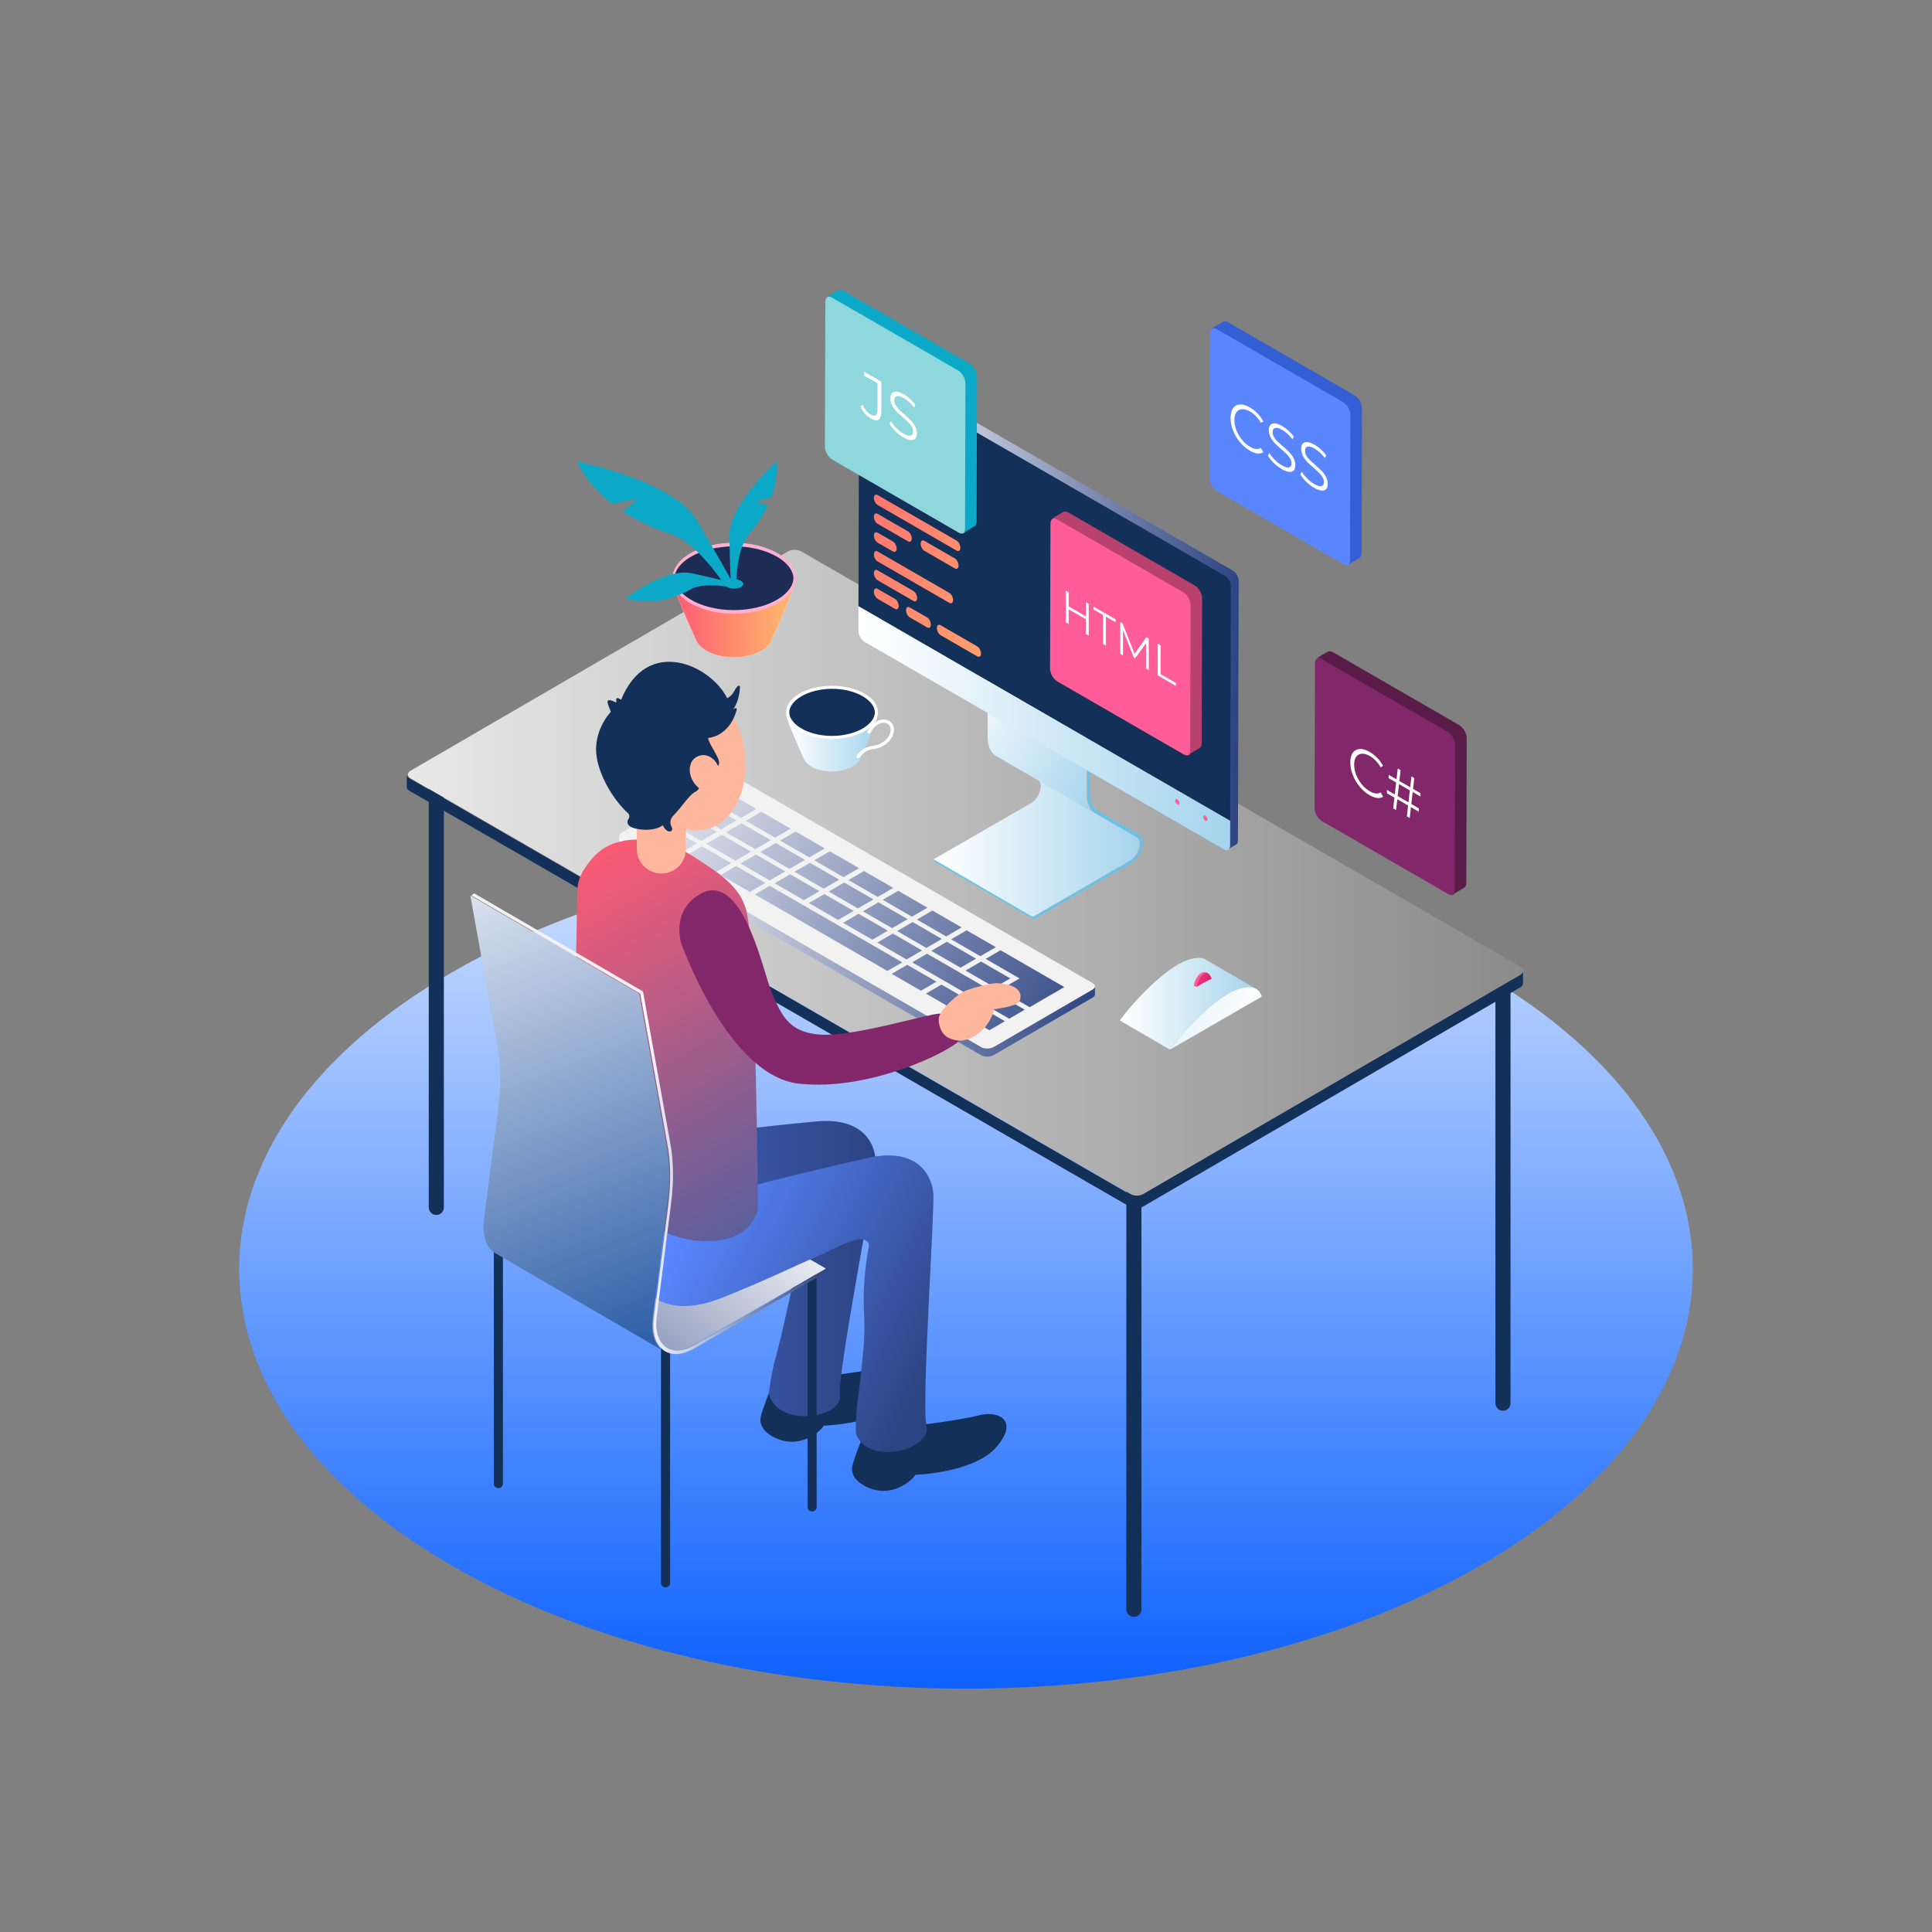 <svg width="511" height="511" viewBox="0 0 511 511" fill="none" xmlns="http://www.w3.org/2000/svg">
<rect x="0" y="0" width="511" height="511" fill="#808080" stroke="none"/>
<g id="2597613 1" clip-path="url(#clip0)">
<g id="g10">
<g id="g14">
<g id="g16">
<g id="g22">
<g id="g50">
<g id="g52">
<path id="path62" d="M119.565 257.163C44.491 300.508 44.491 370.782 119.566 414.127C194.641 457.472 316.361 457.472 391.434 414.128C466.509 370.783 466.508 300.508 391.434 257.164C353.893 235.489 304.703 224.653 255.499 224.655C206.306 224.658 157.098 235.493 119.565 257.163Z" fill="url(#paint0_linear)"/>
</g>
</g>
</g>
</g>
</g>
<g id="g412">
<g id="g414">
<g id="g468">
<path id="path470" d="M299.905 427.649C298.803 427.649 297.907 426.755 297.907 425.651V311.367C297.907 310.263 298.803 309.369 299.905 309.369C301.008 309.369 301.903 310.263 301.903 311.367V425.651C301.903 426.755 301.008 427.649 299.905 427.649Z" fill="#133058"/>
</g>
<g id="g472">
<path id="path474" d="M397.525 373.127C396.423 373.127 395.527 372.232 395.527 371.129V256.844C395.527 255.741 396.423 254.846 397.525 254.846C398.628 254.846 399.523 255.741 399.523 256.844V371.129C399.523 372.232 398.628 373.127 397.525 373.127Z" fill="#133058"/>
</g>
<g id="g476">
<path id="path478" d="M115.399 321.349C114.296 321.349 113.401 320.454 113.401 319.351V205.067C113.401 203.963 114.296 203.069 115.399 203.069C116.501 203.069 117.397 203.963 117.397 205.067V319.351C117.397 320.454 116.501 321.349 115.399 321.349Z" fill="#133058"/>
</g>
</g>
</g>
<g id="g480">
<g id="g482">
<g id="g488">
<g id="g490">
<path id="path498" d="M208.386 145.855L108.62 203.833C107.638 204.404 107.645 205.328 108.633 205.899L299.057 315.841C300.044 316.41 301.64 316.412 302.622 315.841L402.389 257.863C403.372 257.292 403.364 256.367 402.378 255.796L211.954 145.857C211.459 145.571 210.812 145.428 210.165 145.428C209.52 145.428 208.877 145.57 208.386 145.855Z" fill="url(#paint1_linear)"/>
</g>
</g>
</g>
</g>
<g id="g500">
<g id="g502">
<g id="g508">
<path id="path510" d="M402.099 257.863L302.334 315.841C301.35 316.412 299.754 316.41 298.767 315.841L108.345 205.9C107.846 205.612 107.597 205.235 107.599 204.858L107.589 208.149C107.587 208.527 107.837 208.904 108.336 209.191L298.758 319.131C299.745 319.702 301.341 319.703 302.323 319.131L402.09 261.154C402.577 260.87 402.822 260.499 402.823 260.128L402.832 256.838C402.831 257.209 402.587 257.579 402.099 257.863Z" fill="#133058"/>
</g>
</g>
</g>
<g id="g512">
<g id="g514">
<g id="g520">
<g id="g522">
<path id="path532" d="M220.037 191.365L207.963 189.032C207.963 189.032 207.92 190.437 212.491 200.446C212.551 200.628 212.636 200.806 212.736 200.983C212.745 201.001 212.752 201.016 212.76 201.034L212.766 201.033C213.135 201.662 213.745 202.256 214.614 202.757C217.63 204.498 222.521 204.498 225.537 202.757C226.84 202.004 227.577 201.051 227.755 200.069C232.155 190.398 232.112 189.032 232.112 189.032L220.037 191.365Z" fill="url(#paint2_linear)"/>
</g>
</g>
</g>
</g>
<g id="g534">
<g id="g536">
<g id="g542">
<path id="path544" d="M211.476 183.451C216.226 180.709 223.925 180.709 228.675 183.451C233.424 186.193 233.424 190.639 228.675 193.381C223.925 196.123 216.226 196.123 211.476 193.381C206.727 190.639 206.727 186.193 211.476 183.451Z" fill="white"/>
</g>
<g id="g546">
<path id="path548" d="M220.076 194.646C216.882 194.646 213.906 193.887 211.697 192.509C209.83 191.344 208.758 189.852 208.758 188.416C208.758 186.979 209.83 185.487 211.697 184.322C213.874 182.964 216.927 182.185 220.075 182.185C223.27 182.185 226.245 182.944 228.454 184.322C230.322 185.487 231.393 186.979 231.393 188.416C231.393 189.852 230.322 191.344 228.454 192.509C226.278 193.867 223.224 194.646 220.076 194.646Z" fill="#133058"/>
</g>
<g id="g550">
<path id="path552" d="M229.84 193.627C229.84 193.627 231.39 190.4 234.131 190.766C236.871 191.133 236.725 195.32 232.966 197.114C230.764 198.163 229.276 197.097 226.941 200.137" stroke="white" stroke-width="0.87" stroke-miterlimit="10" stroke-linecap="round" stroke-linejoin="round"/>
</g>
<g id="g554">
<path id="path556" d="M273.417 243.113L247.228 227.894L247.226 227.287L273.415 242.505L273.417 243.113Z" fill="#5DC6F0"/>
</g>
</g>
</g>
<g id="g558">
<g id="g560">
<g id="g566">
<g id="g568">
<path id="path578" d="M275.062 209.209C274.654 210.58 273.738 211.813 272.669 212.43L246.938 227.287L273.126 242.506L298.856 227.651C299.927 227.032 300.843 225.799 301.25 224.427C301.658 223.054 301.441 221.931 300.684 221.498L274.495 206.277C275.252 206.712 275.469 207.835 275.062 209.209Z" fill="url(#paint3_linear)"/>
</g>
</g>
</g>
</g>
<g id="g580">
<g id="g582">
<g id="g588">
<g id="g590">
<path id="path600" d="M261.234 195.061C261.241 197.391 262.037 199.127 263.472 199.95L289.626 215.148C288.212 214.317 287.43 212.591 287.423 210.28L287.374 192.869L261.185 177.65L261.234 195.061ZM289.661 215.17L289.626 215.148C289.638 215.156 289.649 215.163 289.661 215.17Z" fill="url(#paint4_linear)"/>
</g>
</g>
</g>
</g>
<g id="g602">
<g id="g604">
<g id="g610">
<path id="path612" d="M288.192 192.563L288.241 209.975C288.248 212.141 288.986 213.76 290.322 214.527L301.344 220.854C302.256 221.376 302.517 222.727 302.027 224.379C301.538 226.026 300.434 227.515 299.148 228.257L273.417 243.113L273.415 242.505L299.147 227.649C300.216 227.032 301.133 225.798 301.54 224.428C301.947 223.053 301.73 221.931 300.973 221.497L289.951 215.17C288.515 214.346 287.719 212.611 287.713 210.279L287.663 192.869L288.192 192.563Z" fill="#5DC6F0"/>
</g>
</g>
</g>
<g id="g614">
<g id="g616">
<g id="g622">
<g id="g624">
<path id="path632" d="M229.762 95.852L227.405 97.222C227.694 97.054 228.095 97.077 228.538 97.333L323.676 152.261C324.556 152.77 325.265 154 325.263 155.009L325.068 223.727C325.066 224.229 324.889 224.58 324.604 224.746L326.96 223.376C327.246 223.211 327.423 222.859 327.424 222.358L327.618 153.639C327.622 152.631 326.912 151.399 326.032 150.891L230.894 95.963C230.638 95.815 230.396 95.745 230.18 95.745C230.025 95.745 229.884 95.782 229.762 95.852Z" fill="url(#paint5_linear)"/>
</g>
</g>
</g>
</g>
<g id="g634">
<g id="g636">
<g id="g642">
<path id="path644" d="M323.964 152.28C324.844 152.788 325.555 153.886 325.552 154.895L325.375 217.112L227.053 160.346L227.23 98.129C227.233 97.12 227.947 96.844 228.827 97.353L323.964 152.28Z" fill="#133058"/>
</g>
</g>
</g>
<g id="g646">
<g id="g648">
<g id="g654">
<g id="g656">
<path id="path666" d="M227.035 166.848C227.032 167.856 227.741 169.237 228.621 169.746L323.759 224.673C324.639 225.182 325.354 224.622 325.357 223.614L325.375 217.112L227.054 160.347L227.035 166.848Z" fill="url(#paint6_linear)"/>
</g>
</g>
</g>
</g>
<g id="g668">
<g id="g670">
<g id="g676">
<path id="path678" d="M311.406 211.438C311.726 211.623 311.987 212.071 311.986 212.442C311.985 212.809 311.723 212.959 311.402 212.774C311.08 212.588 310.82 212.137 310.821 211.769C310.822 211.398 311.083 211.252 311.406 211.438Z" fill="#FF5C98"/>
</g>
<g id="g680">
<path id="path682" d="M318.829 215.724C319.152 215.91 319.412 216.357 319.411 216.728C319.41 217.096 319.148 217.245 318.825 217.059C318.505 216.874 318.245 216.424 318.246 216.056C318.247 215.685 318.51 215.539 318.829 215.724Z" fill="#FF5C98"/>
</g>
</g>
</g>
<g id="g684">
<g id="g686">
<g id="g692">
<g id="g720">
<g id="g722">
<path id="path732" d="M231.139 131.68C231.139 132.406 231.581 133.251 232.125 133.566L253.021 145.63C253.565 145.945 254.008 145.61 254.008 144.884C254.008 144.156 253.565 143.312 253.021 142.997L232.125 130.935C231.986 130.854 231.854 130.816 231.733 130.816C231.384 130.816 231.139 131.139 231.139 131.68Z" fill="url(#paint7_linear)"/>
</g>
</g>
</g>
</g>
</g>
<g id="g734">
<g id="g736">
<g id="g742">
<g id="g770">
<g id="g772">
<path id="path782" d="M231.139 136.658C231.139 137.384 231.581 138.229 232.125 138.543L240.172 143.189C240.717 143.504 241.158 143.17 241.158 142.443C241.158 141.716 240.717 140.871 240.172 140.557L232.125 135.912C231.986 135.831 231.854 135.793 231.733 135.793C231.384 135.793 231.139 136.117 231.139 136.658Z" fill="url(#paint8_linear)"/>
</g>
</g>
</g>
</g>
</g>
<g id="g784">
<g id="g786">
<g id="g792">
<g id="g820">
<g id="g822">
<path id="path832" d="M243.509 143.801C243.509 144.527 243.95 145.371 244.496 145.686L252.542 150.332C253.087 150.646 253.53 150.312 253.53 149.585C253.53 148.858 253.087 148.014 252.542 147.699L244.496 143.053C244.356 142.973 244.224 142.935 244.104 142.935C243.753 142.935 243.509 143.259 243.509 143.801Z" fill="url(#paint9_linear)"/>
</g>
</g>
</g>
</g>
</g>
<g id="g834">
<g id="g836">
<g id="g842">
<g id="g870">
<g id="g872">
<path id="path882" d="M231.139 141.636C231.139 142.363 231.581 143.207 232.125 143.522L236.173 145.859C236.719 146.174 237.16 145.839 237.16 145.112C237.16 144.385 236.719 143.541 236.173 143.226L232.125 140.889C231.986 140.809 231.854 140.77 231.733 140.77C231.384 140.77 231.139 141.094 231.139 141.636Z" fill="url(#paint10_linear)"/>
</g>
</g>
</g>
</g>
</g>
<g id="g884">
<g id="g886">
<g id="g892">
<g id="g920">
<g id="g922">
<path id="path932" d="M231.139 146.613C231.139 147.34 231.581 148.185 232.125 148.5L251.089 159.448C251.634 159.762 252.076 159.429 252.076 158.701C252.076 157.975 251.634 157.129 251.089 156.816L232.125 145.867C231.986 145.786 231.854 145.748 231.733 145.748C231.384 145.748 231.139 146.072 231.139 146.613Z" fill="url(#paint11_linear)"/>
</g>
</g>
</g>
</g>
</g>
<g id="g934">
<g id="g936">
<g id="g942">
<g id="g970">
<g id="g972">
<path id="path982" d="M231.139 151.591C231.139 152.318 231.581 153.162 232.125 153.477L241.585 158.939C242.131 159.254 242.574 158.92 242.574 158.192C242.574 157.466 242.131 156.621 241.585 156.307L232.125 150.845C231.986 150.764 231.854 150.727 231.733 150.727C231.384 150.727 231.139 151.05 231.139 151.591Z" fill="url(#paint12_linear)"/>
</g>
</g>
</g>
</g>
</g>
<g id="g984">
<g id="g986">
<g id="g992">
<g id="g1020">
<g id="g1022">
<path id="path1032" d="M231.139 156.496C231.139 157.223 231.581 158.068 232.125 158.382L236.721 161.036C237.265 161.35 237.708 161.016 237.708 160.289C237.708 159.562 237.265 158.718 236.721 158.403L232.125 155.751C231.986 155.67 231.854 155.632 231.733 155.632C231.384 155.632 231.139 155.955 231.139 156.496Z" fill="url(#paint13_linear)"/>
</g>
</g>
</g>
</g>
</g>
<g id="g1034">
<g id="g1036">
<g id="g1042">
<g id="g1070">
<g id="g1072">
<path id="path1082" d="M239.635 161.402C239.635 162.129 240.077 162.973 240.623 163.288L245.217 165.941C245.762 166.255 246.204 165.922 246.204 165.195C246.204 164.468 245.762 163.624 245.217 163.308L240.623 160.655C240.483 160.576 240.351 160.537 240.23 160.537C239.881 160.537 239.635 160.861 239.635 161.402Z" fill="url(#paint14_linear)"/>
</g>
</g>
</g>
</g>
</g>
<g id="g1084">
<g id="g1086">
<g id="g1092">
<g id="g1120">
<g id="g1122">
<path id="path1132" d="M247.798 166.116C247.798 166.843 248.241 167.687 248.785 168.001L258.476 173.596C259.021 173.911 259.462 173.576 259.462 172.85C259.462 172.123 259.021 171.278 258.476 170.964L248.785 165.369C248.646 165.288 248.515 165.25 248.394 165.25C248.045 165.25 247.798 165.574 247.798 166.116Z" fill="url(#paint15_linear)"/>
</g>
</g>
</g>
</g>
</g>
<g id="g1134">
<g id="g1136">
<g id="g1142">
<path id="path1144" d="M288.888 259.958C289.768 260.466 289.888 261.222 289.016 261.729L262.861 276.928C261.989 277.435 260.437 277.511 259.558 277.003L164.42 222.075C163.54 221.567 163.667 220.669 164.539 220.162L190.694 204.963C191.567 204.456 192.87 204.522 193.75 205.031L288.888 259.958Z" fill="#F2F2F2"/>
</g>
</g>
</g>
<g id="g1146">
<g id="g1148">
<g id="g1154">
<g id="g1156">
<path id="path1164" d="M163.813 223.31C163.812 223.637 164.004 223.959 164.414 224.196L259.552 279.124C260.432 279.631 261.983 279.556 262.855 279.049L289.01 263.849C289.414 263.614 289.605 263.325 289.606 263.033L289.612 260.913C289.612 261.205 289.42 261.493 289.016 261.728L262.86 276.928C261.989 277.435 260.437 277.512 259.557 277.003L164.419 222.075C164.01 221.838 163.818 221.516 163.819 221.189L163.813 223.31Z" fill="url(#paint16_linear)"/>
</g>
</g>
</g>
</g>
<g id="g1166">
<g id="g1168">
<g id="g1174">
<g id="g1176">
<path id="path1184" d="M197.264 217.089L204.997 221.553L209.1 219.168L201.369 214.704L197.264 217.089Z" fill="url(#paint17_linear)"/>
</g>
</g>
</g>
</g>
<g id="g1186">
<g id="g1188">
<g id="g1194">
<g id="g1196">
<path id="path1204" d="M246.328 251.483L254.062 255.948L258.164 253.562L250.431 249.097L246.328 251.483Z" fill="url(#paint18_linear)"/>
</g>
</g>
</g>
</g>
<g id="g1206">
<g id="g1208">
<g id="g1214">
<g id="g1216">
<path id="path1224" d="M206.314 222.313L214.048 226.778L218.151 224.393L210.418 219.928L206.314 222.313Z" fill="url(#paint19_linear)"/>
</g>
</g>
</g>
</g>
<g id="g1226">
<g id="g1228">
<g id="g1234">
<g id="g1236">
<path id="path1244" d="M201.076 225.356L208.81 229.822L212.914 227.437L205.18 222.972L201.076 225.356Z" fill="url(#paint20_linear)"/>
</g>
</g>
</g>
</g>
<g id="g1246">
<g id="g1248">
<g id="g1254">
<g id="g1256">
<path id="path1264" d="M215.365 227.538L223.095 232.002L227.2 229.618L219.468 225.154L215.365 227.538Z" fill="url(#paint21_linear)"/>
</g>
</g>
</g>
</g>
<g id="g1266">
<g id="g1268">
<g id="g1274">
<g id="g1276">
<path id="path1284" d="M195.84 228.4L203.573 232.866L207.674 230.482L199.941 226.016L195.84 228.4Z" fill="url(#paint22_linear)"/>
</g>
</g>
</g>
</g>
<g id="g1286">
<g id="g1288">
<g id="g1294">
<g id="g1296">
<path id="path1304" d="M210.127 230.582L217.859 235.046L221.962 232.661L214.231 228.197L210.127 230.582Z" fill="url(#paint23_linear)"/>
</g>
</g>
</g>
</g>
<g id="g1306">
<g id="g1308">
<g id="g1314">
<g id="g1316">
<path id="path1324" d="M190.602 231.443L198.336 235.909L202.437 233.526L194.703 229.06L190.602 231.443Z" fill="url(#paint24_linear)"/>
</g>
</g>
</g>
</g>
<g id="g1326">
<g id="g1328">
<g id="g1334">
<g id="g1336">
<path id="path1344" d="M224.415 232.764L232.146 237.228L236.25 234.843L228.519 230.379L224.415 232.764Z" fill="url(#paint25_linear)"/>
</g>
</g>
</g>
</g>
<g id="g1346">
<g id="g1348">
<g id="g1354">
<g id="g1356">
<path id="path1364" d="M204.89 233.625L212.622 238.089L216.722 235.706L208.992 231.242L204.89 233.625Z" fill="url(#paint26_linear)"/>
</g>
</g>
</g>
</g>
<g id="g1366">
<g id="g1368">
<g id="g1374">
<g id="g1376">
<path id="path1384" d="M219.178 235.807L226.91 240.271L231.013 237.887L223.281 233.423L219.178 235.807Z" fill="url(#paint27_linear)"/>
</g>
</g>
</g>
</g>
<g id="g1386">
<g id="g1388">
<g id="g1394">
<g id="g1396">
<path id="path1404" d="M233.466 237.99L241.197 242.453L245.3 240.069L237.569 235.605L233.466 237.99Z" fill="url(#paint28_linear)"/>
</g>
</g>
</g>
</g>
<g id="g1406">
<g id="g1408">
<g id="g1414">
<g id="g1416">
<path id="path1424" d="M213.94 238.851L221.672 243.315L225.773 240.931L218.042 236.467L213.94 238.851Z" fill="url(#paint29_linear)"/>
</g>
</g>
</g>
</g>
<g id="g1426">
<g id="g1428">
<g id="g1434">
<g id="g1436">
<path id="path1444" d="M228.228 241.033L235.96 245.497L240.063 243.112L232.332 238.648L228.228 241.033Z" fill="url(#paint30_linear)"/>
</g>
</g>
</g>
</g>
<g id="g1446">
<g id="g1448">
<g id="g1454">
<g id="g1456">
<path id="path1464" d="M242.517 243.215L250.248 247.679L254.351 245.293L246.62 240.83L242.517 243.215Z" fill="url(#paint31_linear)"/>
</g>
</g>
</g>
</g>
<g id="g1466">
<g id="g1468">
<g id="g1474">
<g id="g1476">
<path id="path1484" d="M222.991 244.076L230.723 248.54L234.824 246.157L227.092 241.693L222.991 244.076Z" fill="url(#paint32_linear)"/>
</g>
</g>
</g>
</g>
<g id="g1486">
<g id="g1488">
<g id="g1494">
<g id="g1496">
<path id="path1504" d="M251.564 248.439L259.299 252.904L263.402 250.519L255.669 246.054L251.564 248.439Z" fill="url(#paint33_linear)"/>
</g>
</g>
</g>
</g>
<g id="g1506">
<g id="g1508">
<g id="g1514">
<g id="g1516">
<path id="path1524" d="M232.042 249.302L239.773 253.765L243.875 251.382L236.143 246.918L232.042 249.302Z" fill="url(#paint34_linear)"/>
</g>
</g>
</g>
</g>
<g id="g1526">
<g id="g1528">
<g id="g1534">
<g id="g1536">
<path id="path1544" d="M199.652 236.567L204.134 239.155L207.472 241.082L234.711 256.809L238.638 254.527L211.399 238.8L208.061 236.873L203.578 234.285L199.652 236.567Z" fill="url(#paint35_linear)"/>
</g>
</g>
</g>
</g>
<g id="g1546">
<g id="g1548">
<g id="g1554">
<g id="g1556">
<path id="path1564" d="M255.377 256.708L263.11 261.171L267.213 258.786L259.482 254.323L255.377 256.708Z" fill="url(#paint36_linear)"/>
</g>
</g>
</g>
</g>
<g id="g1566">
<g id="g1568">
<g id="g1574">
<g id="g1576">
<path id="path1584" d="M235.853 257.57L243.587 262.034L247.688 259.651L239.953 255.186L235.853 257.57Z" fill="url(#paint37_linear)"/>
</g>
</g>
</g>
</g>
<g id="g1586">
<g id="g1588">
<g id="g1594">
<g id="g1596">
<path id="path1604" d="M241.266 254.526L250.227 259.7L251.635 260.513L257.872 264.113L261.799 261.831L255.562 258.231L254.155 257.418L245.192 252.244L241.266 254.526Z" fill="url(#paint38_linear)"/>
</g>
</g>
</g>
</g>
<g id="g1606">
<g id="g1608">
<g id="g1614">
<g id="g1616">
<path id="path1624" d="M260.703 253.613L269.665 258.788L268.445 259.497L267.482 260.056L264.428 261.831L272.335 266.397L275.39 264.621L276.352 264.063L281.502 261.07L275.701 257.721L273.681 256.556L264.632 251.33L260.703 253.613Z" fill="url(#paint39_linear)"/>
</g>
</g>
</g>
</g>
<g id="g1626">
<g id="g1628">
<g id="g1634">
<g id="g1636">
<path id="path1644" d="M244.904 262.795L252.635 267.258L256.737 264.876L249.004 260.412L244.904 262.795Z" fill="url(#paint40_linear)"/>
</g>
</g>
</g>
</g>
<g id="g1646">
<g id="g1648">
<g id="g1654">
<g id="g1656">
<path id="path1664" d="M259.191 264.977L266.923 269.44L271.024 267.057L263.293 262.594L259.191 264.977Z" fill="url(#paint41_linear)"/>
</g>
</g>
</g>
</g>
<g id="g1666">
<g id="g1668">
<g id="g1674">
<g id="g1676">
<path id="path1684" d="M253.954 268.021L261.686 272.484L265.787 270.1L258.055 265.637L253.954 268.021Z" fill="url(#paint42_linear)"/>
</g>
</g>
</g>
</g>
<g id="g1686">
<g id="g1688">
<g id="g1694">
<g id="g1696">
<path id="path1704" d="M192.029 220.133L199.759 224.597L203.863 222.211L196.132 217.747L192.029 220.133Z" fill="url(#paint43_linear)"/>
</g>
</g>
</g>
</g>
<g id="g1706">
<g id="g1708">
<g id="g1714">
<g id="g1716">
<path id="path1724" d="M177.74 217.951L185.472 222.415L189.573 220.032L181.841 215.567L177.74 217.951Z" fill="url(#paint44_linear)"/>
</g>
</g>
</g>
</g>
<g id="g1726">
<g id="g1728">
<g id="g1734">
<g id="g1736">
<path id="path1744" d="M172.503 220.994L180.235 225.458L184.336 223.075L176.605 218.61L172.503 220.994Z" fill="url(#paint45_linear)"/>
</g>
</g>
</g>
</g>
<g id="g1746">
<g id="g1748">
<g id="g1754">
<g id="g1756">
<path id="path1764" d="M182.978 214.907L190.709 219.371L194.813 216.986L187.081 212.522L182.978 214.907Z" fill="url(#paint46_linear)"/>
</g>
</g>
</g>
</g>
<g id="g1766">
<g id="g1768">
<g id="g1774">
<g id="g1776">
<path id="path1784" d="M188.215 211.864L195.946 216.328L200.05 213.942L192.318 209.478L188.215 211.864Z" fill="url(#paint47_linear)"/>
</g>
</g>
</g>
</g>
<g id="g1786">
<g id="g1788">
<g id="g1794">
<g id="g1796">
<path id="path1804" d="M237.279 246.258L245.011 250.722L249.114 248.338L241.383 243.874L237.279 246.258Z" fill="url(#paint48_linear)"/>
</g>
</g>
</g>
</g>
<g id="g1806">
<g id="g1808">
<g id="g1814">
<g id="g1816">
<path id="path1824" d="M181.554 226.22L189.286 230.684L193.386 228.3L185.655 223.835L181.554 226.22Z" fill="url(#paint49_linear)"/>
</g>
</g>
</g>
</g>
<g id="g1826">
<g id="g1828">
<g id="g1834">
<g id="g1836">
<path id="path1844" d="M186.791 223.176L194.523 227.64L198.624 225.257L190.891 220.793L186.791 223.176Z" fill="url(#paint50_linear)"/>
</g>
</g>
</g>
</g>
<g id="g1846">
<g id="g1848">
<g id="g1854">
<g id="g1856">
<path id="path1866" d="M326.23 262.082C325.76 262.296 325.277 262.548 324.788 262.831C318.478 266.474 310.915 275.282 309.444 277.617L333.727 263.597C333.69 263.431 333.154 261.035 330.212 261.036C329.197 261.036 327.895 261.321 326.23 262.082Z" fill="url(#paint51_linear)"/>
</g>
</g>
</g>
</g>
<g id="g1868">
<g id="g1870">
<g id="g1876">
<g id="g1878">
<path id="path1888" d="M312.982 254.383C312.512 254.598 312.029 254.849 311.541 255.132C305.23 258.776 297.667 267.583 296.196 269.918L309.444 277.617C310.915 275.282 318.478 266.474 324.788 262.831C325.277 262.548 325.76 262.296 326.23 262.082C329.286 260.687 331.115 260.891 332.2 261.522L318.953 253.823C318.459 253.536 317.811 253.337 316.964 253.337C315.949 253.337 314.648 253.623 312.982 254.383Z" fill="url(#paint52_linear)"/>
</g>
</g>
</g>
</g>
<g id="g1890">
<g id="g1892">
<g id="g1898">
<path id="path1900" d="M317.143 259.985C317.945 259.526 319.342 258.793 320.092 258.527C320.092 258.527 319.862 256.789 318.086 257.183C316.931 257.438 315.845 259.438 315.763 260.814L316.526 261.008L317.465 260.436L317.068 260.029C317.093 260.013 317.118 259.999 317.143 259.985Z" fill="#FF5C98"/>
</g>
</g>
</g>
<g id="g1902">
<g id="g1904">
<g id="g1910">
<g id="g1912">
<path id="path1920" d="M318.85 257.376C317.704 257.667 316.609 259.633 316.526 261.008C316.526 261.008 318.971 259.451 320.453 258.924C320.453 258.924 320.06 257.345 319.091 257.345C319.014 257.345 318.933 257.355 318.85 257.376Z" fill="url(#paint53_linear)"/>
</g>
</g>
</g>
</g>
<g id="g1922">
<g id="g1924">
<g id="g1930">
<path id="path1932" d="M210.217 153.761L194.08 156.877L177.943 153.761C177.943 153.761 177.887 155.639 183.995 169.014C184.076 169.257 184.192 169.495 184.324 169.732C184.335 169.756 184.345 169.777 184.355 169.799L184.364 169.798C184.857 170.64 185.672 171.432 186.833 172.102C190.864 174.429 197.4 174.429 201.431 172.102C203.172 171.097 204.157 169.822 204.394 168.51C210.276 155.584 210.217 153.761 210.217 153.761Z" fill="white"/>
</g>
</g>
</g>
<g id="g1934">
<g id="g1936">
<g id="g1942">
<g id="g1970">
<g id="g1972">
<path id="path1982" d="M194.08 156.878L177.942 153.762C177.942 153.762 177.886 155.639 183.996 169.014C184.075 169.256 184.191 169.496 184.324 169.732C184.335 169.755 184.344 169.777 184.355 169.8L184.365 169.798C184.857 170.64 185.672 171.432 186.834 172.103C190.864 174.43 197.4 174.43 201.432 172.103C203.172 171.097 204.158 169.822 204.394 168.509C210.276 155.585 210.216 153.762 210.216 153.762L194.08 156.878Z" fill="url(#paint54_linear)"/>
</g>
</g>
</g>
</g>
</g>
<g id="g1984">
<g id="g1986">
<g id="g1992">
<path id="path1994" d="M182.64 146.302C188.987 142.637 199.277 142.638 205.624 146.302C211.971 149.967 211.971 155.908 205.625 159.572C199.277 163.236 188.987 163.236 182.64 159.572C176.293 155.908 176.293 149.966 182.64 146.302Z" fill="#FFB0D2"/>
</g>
<g id="g1996">
<path id="path1998" d="M194.133 161.371C189.699 161.371 185.567 160.343 182.5 158.478C179.907 156.901 178.42 154.882 178.42 152.937C178.42 150.992 179.907 148.973 182.5 147.396C185.522 145.557 189.762 144.503 194.132 144.503C198.567 144.503 202.698 145.531 205.765 147.396C208.358 148.973 209.845 150.992 209.845 152.937C209.845 154.882 208.358 156.901 205.765 158.478C202.743 160.317 198.503 161.371 194.133 161.371Z" fill="#1D2C54"/>
</g>
<g id="g2000">
<path id="path2002" d="M194.132 155.685C193.44 155.685 192.796 155.533 192.317 155.257C191.913 155.023 191.681 154.724 191.681 154.436C191.681 154.148 191.913 153.848 192.317 153.614C192.788 153.342 193.45 153.186 194.132 153.186C194.824 153.186 195.469 153.338 195.947 153.615C196.352 153.848 196.584 154.148 196.584 154.436C196.584 154.724 196.352 155.023 195.947 155.257C195.476 155.529 194.814 155.685 194.132 155.685Z" fill="#0CA8C7"/>
</g>
<g id="g2004">
<path id="path2006" d="M203.968 131.555C201.664 132.194 199.76 132.72 199.76 132.72L203.107 133.602C201.5 137.053 199.378 139.805 197.883 141.608C194.95 145.142 194.736 153.625 194.736 153.625L193.329 154.494C193.329 154.494 193.037 149.649 192.92 141.642C192.802 133.641 205.345 121.972 205.345 121.972C205.658 125.47 205.029 128.704 203.968 131.555Z" fill="#0CA8C7"/>
</g>
<g id="g2008">
<path id="path2010" d="M193.893 154.322H191.389C191.389 154.322 184.358 143.599 177.76 141.378C174.426 140.257 169.572 138.446 164.795 135.334L168.694 131.941L161.831 133.239C158.224 130.413 154.868 126.762 152.5 122.029C152.5 122.029 177.974 127.047 184.193 137.469C190.412 147.892 193.893 154.322 193.893 154.322Z" fill="#0CA8C7"/>
</g>
<g id="g2012">
<path id="path2014" d="M193.67 155.349C193.67 155.349 186.15 153.958 182.969 155.728C179.786 157.497 173.325 160.563 165.442 158.257C165.442 158.257 176.007 150.062 183.093 151.637C190.177 153.213 194.464 154.349 194.464 154.349L193.67 155.349Z" fill="#0CA8C7"/>
</g>
<g id="g2016">
<path id="path2018" d="M203.709 367.684C203.709 367.684 201.753 372.292 201.212 374.788C201.212 374.788 200.055 378.437 205.94 380.685C211.825 382.933 216.832 378.787 217.899 377.079C217.899 377.079 233.567 376.63 239.469 369.567C245.37 362.505 239.659 360.075 234.818 361.328C229.978 362.58 215.131 364.722 212.16 364.237C209.189 363.753 203.709 367.684 203.709 367.684Z" fill="#133058"/>
</g>
</g>
</g>
<g id="g2020">
<g id="g2022">
<g id="g2028">
<g id="g2030">
<path id="path2038" d="M215.926 296.601C204.068 297.699 190.639 299.285 181.996 300.463C180.475 300.67 177.969 300.662 174.979 300.653C160.973 300.613 136.329 300.573 152.389 322.715C152.389 322.715 155.905 332.89 172.883 328.478C184.556 325.445 193.265 322.444 197.082 321.38C205.471 319.044 211.205 315.84 212.937 318.942C214.105 321.034 206.059 356.839 204.747 360.531C204.747 360.531 203.13 367.784 203.463 368.952C205.92 377.555 222.802 375.209 222.155 369.004C221.508 362.799 231.583 312.071 231.632 307.91C231.699 302.434 228.352 296.479 218.475 296.479C217.67 296.479 216.82 296.518 215.926 296.601Z" fill="url(#paint55_linear)"/>
</g>
</g>
</g>
</g>
<g id="g2040">
<g id="g2042">
<g id="g2048">
<path id="path2050" d="M176.091 419.835H175.968C175.337 419.835 174.826 419.324 174.826 418.693V356.851C174.826 356.22 175.337 355.708 175.968 355.708H176.091C176.722 355.708 177.233 356.22 177.233 356.851V418.693C177.233 419.324 176.722 419.835 176.091 419.835Z" fill="#133058"/>
</g>
<g id="g2052">
<path id="path2054" d="M214.855 399.771H214.731C214.1 399.771 213.589 399.26 213.589 398.629V336.787C213.589 336.157 214.1 335.645 214.731 335.645H214.855C215.485 335.645 215.996 336.157 215.996 336.787V398.629C215.996 399.26 215.485 399.771 214.855 399.771Z" fill="#133058"/>
</g>
<g id="g2056">
<path id="path2058" d="M131.883 393.574H131.759C131.128 393.574 130.617 393.063 130.617 392.432V330.59C130.617 329.959 131.128 329.447 131.759 329.447H131.883C132.513 329.447 133.024 329.959 133.024 330.59V392.432C133.024 393.063 132.513 393.574 131.883 393.574Z" fill="#133058"/>
</g>
</g>
</g>
<g id="g2060">
<g id="g2062">
<g id="g2068">
<g id="g2070">
<path id="path2078" d="M138.609 329.887C135.94 331.427 133.4 331.669 131.531 330.582L176.196 356.539C178.064 357.624 180.605 357.383 183.274 355.843L218.451 335.533L173.787 309.577L138.609 329.887Z" fill="url(#paint56_linear)"/>
</g>
</g>
</g>
</g>
<g id="g2080">
<g id="g2082">
<g id="g2088">
<path id="path2090" d="M227.937 380.676C227.937 380.676 225.981 385.284 225.44 387.78C225.44 387.78 224.284 391.428 230.168 393.677C236.053 395.925 241.06 391.779 242.127 390.071C242.127 390.071 257.795 389.622 263.697 382.559C269.598 375.496 263.887 373.067 259.046 374.32C254.206 375.572 239.359 377.714 236.388 377.229C233.417 376.744 227.937 380.676 227.937 380.676Z" fill="#133058"/>
</g>
</g>
</g>
<g id="g2092">
<g id="g2094">
<g id="g2100">
<g id="g2102">
<path id="path2110" d="M229.848 306.201C218.221 308.77 205.093 312.019 196.667 314.267C188.239 316.514 147.376 315.812 170.068 340.041C170.068 340.041 174.826 349.697 191.121 343.2C202.323 338.734 210.591 334.669 214.245 333.138C222.277 329.773 227.566 325.878 229.67 328.74C229.744 328.839 229.802 329.031 229.85 329.3C229.214 332.785 228.304 338.91 228.444 344.816C228.456 345.344 228.477 345.863 228.505 346.371C228.706 350 228.679 353.641 228.334 357.26C227.691 364 227.039 369.645 226.735 371.027C226.735 371.027 226.036 378.425 226.513 379.542C230.024 387.771 246.482 383.336 245.065 377.26C243.649 371.184 247.313 319.595 246.844 315.462C246.286 310.545 242.912 305.587 235.036 305.586C233.486 305.586 231.761 305.778 229.848 306.201Z" fill="url(#paint57_linear)"/>
</g>
</g>
</g>
</g>
<g id="g2112">
<g id="g2114">
<g id="g2120">
<g id="g2122">
<path id="path2132" d="M168.582 222.046C167.195 222.064 165.953 222.174 164.822 222.411C159.036 223.488 156.517 226.973 154.601 229.766C153.396 231.518 152.721 233.599 152.685 235.735L151.461 306.128C151.389 309.906 153.233 313.446 156.371 315.564C163.745 320.528 176.009 327.007 182.762 327.956C199.115 330.274 200.465 319.56 200.465 319.56C200.465 319.56 199.995 255.428 197.683 242.138C196.451 235.05 190.938 231.464 185.153 227.668C184.423 227.193 183.729 226.737 183.073 226.335C178.758 223.663 173.818 222.045 168.749 222.045C168.692 222.045 168.637 222.046 168.582 222.046Z" fill="url(#paint58_linear)"/>
</g>
</g>
</g>
</g>
<g id="g2134">
<g id="g2136">
<g id="g2142">
<path id="path2144" d="M186.461 235.86C186.461 235.86 177.772 238.83 180.081 249.201C180.081 249.201 192.398 284.503 211.271 286.61C230.143 288.717 251.394 277.999 253.782 275.165C253.782 275.165 250.99 268.194 248.505 268.099C246.02 268.003 226.148 274.167 217.203 273.658C208.256 273.15 206.611 267.961 204.332 263.064C202.054 258.168 197.128 232.097 186.461 235.86Z" fill="#822769"/>
</g>
<g id="g2146">
<path id="path2148" d="M251.504 274.73C251.504 274.73 254.43 276.392 258.352 273.659C262.272 270.926 262.916 266.946 262.916 266.946C262.916 266.946 268.903 266.142 269.529 265.016C270.407 263.435 270.348 260.285 263.502 260.041C262.377 260.001 256.128 261.446 254.43 262.499C252.733 263.552 248.351 267.211 248.289 269.536C248.227 271.862 249.523 274.239 251.504 274.73Z" fill="#FFB79E"/>
</g>
</g>
</g>
<g id="g2150">
<g id="g2152">
<g id="g2158">
<g id="g2160">
<path id="path2168" d="M169.349 262.802L176.487 302.436C177.418 307.268 177.517 312.675 176.78 318.505L172.978 348.553C172.49 352.395 173.38 355.5 175.421 357.066C177.463 358.631 180.431 358.492 183.565 356.681L218.743 336.372L218.742 335.533L183.562 355.843C180.644 357.528 177.877 357.658 175.977 356.198C174.076 354.738 173.245 351.85 173.698 348.27L177.501 318.222C178.253 312.286 178.152 306.782 177.204 301.865L170.068 262.235L169.349 262.802Z" fill="url(#paint59_linear)"/>
</g>
</g>
</g>
</g>
<g id="g2170">
<g id="g2172">
<g id="g2178">
<path id="path2180" d="M169.35 262.802L124.686 236.846L125.404 236.278L170.069 262.234L169.35 262.802Z" fill="#F2F2F2"/>
</g>
</g>
</g>
<g id="g2182">
<g id="g2184">
<g id="g2190">
<g id="g2192">
<path id="path2202" d="M131.533 276.48C132.464 281.313 132.564 286.719 131.826 292.55L128.023 322.597C127.536 326.439 128.427 329.543 130.467 331.11C130.641 331.242 130.822 331.364 131.009 331.472L175.674 357.429C175.487 357.321 175.306 357.199 175.132 357.066C173.092 355.5 172.201 352.395 172.687 348.553L176.49 318.505C177.229 312.675 177.13 307.268 176.198 302.436L169.061 262.802L124.396 236.846L131.533 276.48Z" fill="url(#paint60_linear)"/>
</g>
</g>
</g>
</g>
<g id="g2204">
<g id="g2206">
<g id="g2212">
<path id="path2214" d="M174.924 212.284V224.542" stroke="#FFB79E" stroke-width="12.992" stroke-miterlimit="10" stroke-linecap="round" stroke-linejoin="round"/>
</g>
<g id="g2216">
<path id="path2218" d="M195.663 193.366C199.369 203.979 196.103 216.16 187.85 219.042C186.644 219.463 185.401 219.665 184.142 219.661C178.29 219.675 172.133 215.388 168.244 209.071C167.252 207.446 166.401 205.675 165.751 203.814C165.661 203.555 165.57 203.297 165.503 203.049C165.328 202.492 165.17 201.928 165.035 201.376C163.421 194.71 164.881 188.593 168.466 184.578C169.619 183.285 170.983 182.209 172.536 181.396C173.144 181.088 173.763 180.813 174.417 180.584C180.792 178.358 187.795 180.861 192.345 187.023C193.693 188.834 194.819 190.954 195.663 193.366Z" fill="#FFB79E"/>
</g>
<g id="g2220">
<path id="path2222" d="M193.909 187.652C194.85 186.289 195.599 184.372 195.726 181.679C195.726 181.679 195.475 180.347 194.036 183.08C193.693 183.732 193.08 184.266 192.347 184.701C192.346 184.699 192.345 184.697 192.344 184.695C188.036 175.956 171.207 168.058 164.279 185.093C163.713 184.693 162.918 184.277 162.979 185.161C162.995 185.402 163.006 185.626 163.021 185.833C162.119 185.359 160.189 184.503 160.799 186.215C161.085 187.018 161.305 187.72 161.558 188.256C159.377 190.73 157.181 194.926 157.752 199.723C158.304 204.348 161.23 209.931 164.802 213.801C164.807 213.808 164.811 213.814 164.817 213.821C164.817 213.821 164.824 213.825 164.825 213.826C165.295 214.333 165.775 214.811 166.264 215.253C166.489 215.673 166.559 216.138 166.238 216.589C165.607 217.474 166.026 218.568 167.672 219.032C170.144 219.728 173.394 219.695 175.336 218.269C175.39 218.408 175.453 218.545 175.528 218.681C176.626 220.656 178.337 219.954 177.623 218.681C177.62 218.676 177.617 218.67 177.615 218.665C177.09 217.719 177.291 216.527 178.056 215.762C180.366 213.451 182.148 210.336 183.941 209.402C187.455 207.576 180.492 203.464 183.507 200.813C185.781 198.815 188.075 204.397 189.881 202.617C191.257 201.262 187.756 197.57 187.271 195.193C188.871 195.011 193.138 193.937 194.88 187.674C194.88 187.674 194.911 186.816 193.909 187.652Z" fill="#133058"/>
</g>
<g id="g2224">
<path id="path2226" d="M190.042 202.858C191.064 205.408 190.402 208.411 188.418 209.206C186.435 210.001 183.882 208.284 182.86 205.736C181.838 203.186 182.736 200.768 184.719 199.973C186.702 199.178 189.02 200.308 190.042 202.858Z" fill="#FFB79E"/>
</g>
<g id="JS">
<g id="g2228">
<path id="path2230" d="M253.653 97.942C254.754 98.578 255.645 100.121 255.642 101.386L255.533 139.713C255.529 140.983 254.633 141.494 253.531 140.857L220.177 121.6C219.072 120.963 218.181 119.419 218.185 118.151L218.294 79.824C218.298 78.558 219.194 78.047 220.299 78.685L253.653 97.942Z" fill="#8ED7DD"/>
</g>
<g id="g2232">
<path id="path2234" d="M256.426 96.162L223.072 76.905C222.515 76.584 222.013 76.554 221.65 76.765L218.586 78.545C218.95 78.334 219.453 78.364 220.009 78.685L253.364 97.942C254.465 98.578 255.355 100.121 255.352 101.386L255.243 139.713C255.242 140.344 255.019 140.788 254.66 140.996L257.723 139.216C258.082 139.007 258.305 138.564 258.307 137.933L258.415 99.606C258.418 98.341 257.528 96.799 256.426 96.162Z" fill="#0CA8C7"/>
</g>
<path id="JS_2" d="M230.274 110.667C229.717 110.345 229.201 109.908 228.728 109.356C228.254 108.804 227.869 108.185 227.572 107.499L228.185 107.049C228.723 108.282 229.424 109.147 230.288 109.646C231.495 110.343 232.098 109.866 232.098 108.215V101.396L228.533 99.338V98.309L233.115 100.954V108.753C233.115 109.933 232.873 110.683 232.391 111.005C231.917 111.321 231.211 111.208 230.274 110.667ZM238.894 115.644C238.17 115.226 237.473 114.69 236.805 114.036C236.146 113.387 235.635 112.739 235.273 112.09L235.677 111.406C236.03 112.018 236.499 112.621 237.083 113.216C237.668 113.8 238.272 114.272 238.894 114.631C239.767 115.135 240.421 115.33 240.858 115.218C241.294 115.094 241.512 114.738 241.512 114.148C241.512 113.698 241.391 113.269 241.15 112.862C240.918 112.46 240.63 112.09 240.287 111.752C239.943 111.404 239.465 110.967 238.852 110.442C238.119 109.804 237.534 109.262 237.097 108.817C236.661 108.362 236.285 107.839 235.969 107.25C235.663 106.665 235.51 106.025 235.51 105.328C235.51 104.76 235.64 104.32 235.9 104.009C236.16 103.688 236.559 103.543 237.097 103.575C237.636 103.607 238.304 103.854 239.103 104.315C239.66 104.636 240.203 105.041 240.732 105.529C241.271 106.011 241.735 106.521 242.125 107.057L241.777 107.804C241.368 107.258 240.932 106.775 240.468 106.357C240.003 105.928 239.548 105.585 239.103 105.328C238.249 104.835 237.603 104.655 237.167 104.789C236.74 104.918 236.526 105.282 236.526 105.883C236.526 106.333 236.642 106.764 236.875 107.177C237.116 107.585 237.413 107.965 237.766 108.319C238.128 108.667 238.611 109.102 239.214 109.621C239.929 110.238 240.505 110.774 240.941 111.23C241.387 111.68 241.763 112.197 242.069 112.781C242.376 113.355 242.529 113.985 242.529 114.671C242.529 115.239 242.394 115.681 242.125 115.998C241.865 116.309 241.461 116.445 240.913 116.408C240.366 116.359 239.692 116.105 238.894 115.644Z" fill="white"/>
</g>
<g id="CSS">
<g id="g2240">
<path id="path2242" d="M355.467 106.312C356.569 106.948 357.459 108.491 357.456 109.756L357.348 148.083C357.344 149.353 356.448 149.864 355.346 149.227L321.992 129.97C320.887 129.333 319.996 127.789 320 126.521L320.108 88.194C320.112 86.928 321.009 86.417 322.114 87.055L355.467 106.312Z" fill="#5986FF"/>
</g>
<g id="g2244">
<path id="path2246" d="M358.241 104.532L324.887 85.274C324.33 84.953 323.827 84.924 323.464 85.135L320.401 86.915C320.764 86.704 321.267 86.734 321.823 87.055L355.178 106.312C356.28 106.948 357.17 108.491 357.167 109.756L357.058 148.083C357.057 148.714 356.834 149.157 356.475 149.366L359.538 147.586C359.897 147.377 360.12 146.934 360.122 146.303L360.23 107.976C360.233 106.711 359.343 105.168 358.241 104.532Z" fill="#335ED4"/>
</g>
<path id="CSS_2" d="M330.567 119.195C329.601 118.638 328.728 117.887 327.948 116.944C327.178 116.006 326.57 114.974 326.124 113.848C325.688 112.717 325.47 111.61 325.47 110.528C325.47 109.445 325.688 108.595 326.124 107.979C326.57 107.357 327.183 107.025 327.962 106.982C328.742 106.939 329.615 107.196 330.581 107.754C331.305 108.172 331.973 108.697 332.586 109.33C333.199 109.962 333.719 110.67 334.146 111.452L333.491 111.83C332.73 110.501 331.769 109.501 330.608 108.831C329.838 108.386 329.137 108.185 328.506 108.228C327.874 108.271 327.378 108.542 327.015 109.04C326.663 109.544 326.486 110.235 326.486 111.115C326.486 111.994 326.663 112.889 327.015 113.8C327.378 114.717 327.874 115.561 328.506 116.333C329.137 117.105 329.838 117.713 330.608 118.158C331.778 118.833 332.739 118.938 333.491 118.472L334.146 119.605C333.719 119.895 333.194 120.005 332.572 119.935C331.959 119.86 331.291 119.613 330.567 119.195ZM338.976 124.051C338.252 123.632 337.556 123.096 336.887 122.442C336.228 121.794 335.717 121.145 335.355 120.497L335.759 119.813C336.112 120.424 336.581 121.027 337.166 121.622C337.751 122.207 338.354 122.678 338.976 123.037C339.849 123.541 340.503 123.737 340.94 123.624C341.376 123.501 341.594 123.145 341.594 122.555C341.594 122.105 341.474 121.676 341.232 121.269C341 120.866 340.712 120.497 340.369 120.159C340.025 119.81 339.547 119.374 338.934 118.848C338.201 118.21 337.616 117.669 337.18 117.224C336.743 116.768 336.367 116.246 336.052 115.656C335.745 115.072 335.592 114.431 335.592 113.735C335.592 113.166 335.722 112.727 335.982 112.416C336.242 112.094 336.641 111.95 337.18 111.982C337.718 112.014 338.387 112.26 339.185 112.721C339.742 113.043 340.285 113.448 340.814 113.936C341.353 114.418 341.817 114.927 342.207 115.463L341.859 116.211C341.45 115.664 341.014 115.182 340.55 114.764C340.086 114.335 339.631 113.992 339.185 113.735C338.331 113.241 337.686 113.062 337.249 113.196C336.822 113.324 336.609 113.689 336.609 114.289C336.609 114.74 336.725 115.171 336.957 115.584C337.198 115.991 337.495 116.372 337.848 116.726C338.21 117.074 338.693 117.508 339.296 118.028C340.011 118.645 340.587 119.181 341.023 119.636C341.469 120.087 341.845 120.604 342.151 121.188C342.458 121.762 342.611 122.392 342.611 123.078C342.611 123.646 342.476 124.088 342.207 124.404C341.947 124.715 341.543 124.852 340.996 124.814C340.448 124.766 339.775 124.512 338.976 124.051ZM347.544 128.997C346.82 128.579 346.124 128.043 345.455 127.389C344.796 126.741 344.285 126.092 343.923 125.443L344.327 124.76C344.68 125.371 345.149 125.974 345.734 126.569C346.319 127.153 346.922 127.625 347.544 127.984C348.417 128.488 349.072 128.684 349.508 128.571C349.944 128.448 350.162 128.091 350.162 127.502C350.162 127.052 350.042 126.623 349.8 126.215C349.568 125.813 349.28 125.443 348.937 125.106C348.593 124.757 348.115 124.32 347.502 123.795C346.769 123.157 346.184 122.616 345.748 122.171C345.311 121.715 344.935 121.193 344.62 120.603C344.313 120.019 344.16 119.378 344.16 118.681C344.16 118.113 344.29 117.674 344.55 117.363C344.81 117.041 345.209 116.896 345.748 116.929C346.286 116.961 346.955 117.207 347.753 117.668C348.31 117.99 348.853 118.395 349.383 118.882C349.921 119.365 350.385 119.874 350.775 120.41L350.427 121.158C350.019 120.611 349.582 120.129 349.118 119.711C348.654 119.282 348.199 118.939 347.753 118.681C346.899 118.188 346.254 118.009 345.817 118.143C345.39 118.271 345.177 118.636 345.177 119.236C345.177 119.686 345.293 120.118 345.525 120.531C345.766 120.938 346.063 121.319 346.416 121.672C346.778 122.021 347.261 122.455 347.865 122.975C348.579 123.591 349.155 124.127 349.591 124.583C350.037 125.033 350.413 125.551 350.72 126.135C351.026 126.709 351.179 127.338 351.179 128.024C351.179 128.593 351.044 129.035 350.775 129.351C350.515 129.662 350.111 129.799 349.564 129.761C349.016 129.713 348.343 129.458 347.544 128.997Z" fill="white"/>
</g>
<g id="HTML">
<g id="g2252">
<path id="path2254" d="M313.196 156.616C314.298 157.252 315.188 158.795 315.185 160.06L315.076 198.387C315.072 199.657 314.176 200.168 313.074 199.531L279.72 180.274C278.616 179.637 277.724 178.093 277.728 176.825L277.837 138.498C277.841 137.232 278.737 136.721 279.842 137.359L313.196 156.616Z" fill="#FF5C98"/>
</g>
<g id="g2256">
<path id="path2258" d="M315.97 154.836L282.616 135.579C282.059 135.257 281.556 135.228 281.192 135.439L278.129 137.219C278.493 137.008 278.996 137.038 279.552 137.359L312.907 156.616C314.008 157.252 314.899 158.795 314.895 160.06L314.786 198.387C314.785 199.018 314.562 199.461 314.204 199.67L317.266 197.89C317.625 197.681 317.848 197.238 317.85 196.607L317.958 158.28C317.961 157.015 317.071 155.473 315.97 154.836Z" fill="#B8426D"/>
</g>
<path id="HTML_2" d="M287.959 159.708V168.098L287.202 167.66V163.789L282.655 161.164V165.035L281.887 164.592V156.202L282.655 156.645V160.385L287.202 163.01V159.27L287.959 159.708ZM291.743 162.659L289.189 161.185V160.418L295.064 163.81V164.577L292.511 163.102V170.725L291.743 170.282V162.659ZM303.837 168.875V177.265L303.1 176.839V170.127L300.246 174.124L299.882 173.915L297.028 166.657V173.333L296.291 172.908V164.518L296.924 164.884L300.08 172.926L303.204 168.509L303.837 168.875ZM306.205 170.242L306.973 170.685V178.308L311.041 180.657V181.424L306.205 178.631V170.242Z" fill="white"/>
</g>
<g id="C#">
<g id="g2264">
<path id="path2266" d="M383.17 193.559C384.272 194.195 385.162 195.738 385.159 197.003L385.05 235.33C385.046 236.599 384.15 237.11 383.048 236.474L349.694 217.217C348.59 216.579 347.698 215.036 347.702 213.768L347.811 175.441C347.815 174.175 348.711 173.664 349.816 174.301L383.17 193.559Z" fill="#822769"/>
</g>
<g id="g2268">
<path id="path2270" d="M385.944 191.779L352.59 172.521C352.033 172.2 351.53 172.171 351.166 172.382L348.103 174.161C348.467 173.951 348.97 173.981 349.526 174.301L382.881 193.559C383.982 194.195 384.873 195.738 384.87 197.003L384.76 235.33C384.759 235.961 384.536 236.404 384.178 236.613L387.241 234.832C387.599 234.624 387.822 234.18 387.824 233.55L387.932 195.223C387.936 193.958 387.045 192.415 385.944 191.779Z" fill="#591B48"/>
</g>
<path id="C#_2" d="M362.244 210.316C361.278 209.758 360.405 209.008 359.626 208.065C358.855 207.127 358.247 206.095 357.801 204.969C357.365 203.838 357.147 202.731 357.147 201.648C357.147 200.565 357.365 199.716 357.801 199.099C358.247 198.478 358.86 198.145 359.64 198.102C360.419 198.06 361.292 198.317 362.258 198.874C362.982 199.292 363.65 199.818 364.263 200.45C364.876 201.083 365.396 201.79 365.823 202.573L365.168 202.951C364.407 201.621 363.446 200.622 362.286 199.952C361.515 199.507 360.814 199.306 360.183 199.349C359.551 199.392 359.055 199.662 358.693 200.161C358.34 200.665 358.163 201.356 358.163 202.235C358.163 203.114 358.34 204.009 358.693 204.921C359.055 205.837 359.551 206.682 360.183 207.454C360.814 208.225 361.515 208.834 362.286 209.279C363.455 209.954 364.416 210.059 365.168 209.592L365.823 210.726C365.396 211.015 364.871 211.125 364.249 211.056C363.636 210.981 362.968 210.734 362.244 210.316ZM373.646 209.486L373.284 212.654L375.262 213.796V214.68L373.187 213.482L372.866 216.352L372.114 215.918L372.435 213.048L369.58 211.399L369.245 214.262L368.493 213.828L368.814 210.957L366.836 209.815V208.931L368.911 210.129L369.273 206.961L367.282 205.811V204.927L369.371 206.133L369.691 203.262L370.457 203.705L370.123 206.567L372.992 208.223L373.312 205.353L374.064 205.787L373.744 208.658L375.707 209.791V210.676L373.646 209.486ZM372.894 209.052L370.039 207.403L369.663 210.563L372.532 212.22L372.894 209.052Z" fill="white"/>
</g>
</g>
</g>
</g>
</g>
<defs>
<linearGradient id="paint0_linear" x1="255.5" y1="446.636" x2="255.5" y2="224.655" gradientUnits="userSpaceOnUse">
<stop stop-color="#0E61FE"/>
<stop offset="1" stop-color="#CFE1FF"/>
</linearGradient>
<linearGradient id="paint1_linear" x1="107.888" y1="230.848" x2="403.122" y2="230.848" gradientUnits="userSpaceOnUse">
<stop stop-color="#E8E8E8"/>
<stop offset="1" stop-color="#8B8B8B"/>
</linearGradient>
<linearGradient id="paint2_linear" x1="207.962" y1="196.548" x2="232.111" y2="196.548" gradientUnits="userSpaceOnUse">
<stop stop-color="white"/>
<stop offset="0.027" stop-color="white"/>
<stop offset="1" stop-color="#A4D4ED"/>
</linearGradient>
<linearGradient id="paint3_linear" x1="246.938" y1="224.392" x2="301.453" y2="224.392" gradientUnits="userSpaceOnUse">
<stop stop-color="white"/>
<stop offset="0.027" stop-color="white"/>
<stop offset="1" stop-color="#A4D4ED"/>
</linearGradient>
<linearGradient id="paint4_linear" x1="251.241" y1="182.111" x2="293.973" y2="207.378" gradientUnits="userSpaceOnUse">
<stop stop-color="white"/>
<stop offset="0.027" stop-color="white"/>
<stop offset="1" stop-color="#A4D4ED"/>
</linearGradient>
<linearGradient id="paint5_linear" x1="227.405" y1="160.246" x2="327.619" y2="160.246" gradientUnits="userSpaceOnUse">
<stop stop-color="white"/>
<stop offset="1" stop-color="#2D4483"/>
</linearGradient>
<linearGradient id="paint6_linear" x1="227.035" y1="192.605" x2="325.375" y2="192.605" gradientUnits="userSpaceOnUse">
<stop stop-color="white"/>
<stop offset="0.027" stop-color="white"/>
<stop offset="1" stop-color="#A4D4ED"/>
</linearGradient>
<linearGradient id="paint7_linear" x1="205.702" y1="117.586" x2="297.842" y2="169.306" gradientUnits="userSpaceOnUse">
<stop stop-color="#FF5A72"/>
<stop offset="0.872" stop-color="#FFB06D"/>
<stop offset="1" stop-color="#FFB06D"/>
</linearGradient>
<linearGradient id="paint8_linear" x1="203.622" y1="121.292" x2="295.761" y2="173.012" gradientUnits="userSpaceOnUse">
<stop stop-color="#FF5A72"/>
<stop offset="0.872" stop-color="#FFB06D"/>
<stop offset="1" stop-color="#FFB06D"/>
</linearGradient>
<linearGradient id="paint9_linear" x1="203.537" y1="121.443" x2="295.677" y2="173.163" gradientUnits="userSpaceOnUse">
<stop stop-color="#FF5A72"/>
<stop offset="0.872" stop-color="#FFB06D"/>
<stop offset="1" stop-color="#FFB06D"/>
</linearGradient>
<linearGradient id="paint10_linear" x1="201.511" y1="125.053" x2="293.651" y2="176.773" gradientUnits="userSpaceOnUse">
<stop stop-color="#FF5A72"/>
<stop offset="0.872" stop-color="#FFB06D"/>
<stop offset="1" stop-color="#FFB06D"/>
</linearGradient>
<linearGradient id="paint11_linear" x1="199.335" y1="128.929" x2="291.475" y2="180.649" gradientUnits="userSpaceOnUse">
<stop stop-color="#FF5A72"/>
<stop offset="0.872" stop-color="#FFB06D"/>
<stop offset="1" stop-color="#FFB06D"/>
</linearGradient>
<linearGradient id="paint12_linear" x1="197.243" y1="132.656" x2="289.383" y2="184.376" gradientUnits="userSpaceOnUse">
<stop stop-color="#FF5A72"/>
<stop offset="0.872" stop-color="#FFB06D"/>
<stop offset="1" stop-color="#FFB06D"/>
</linearGradient>
<linearGradient id="paint13_linear" x1="195.166" y1="136.357" x2="287.305" y2="188.077" gradientUnits="userSpaceOnUse">
<stop stop-color="#FF5A72"/>
<stop offset="0.872" stop-color="#FFB06D"/>
<stop offset="1" stop-color="#FFB06D"/>
</linearGradient>
<linearGradient id="paint14_linear" x1="195.108" y1="136.46" x2="287.247" y2="188.18" gradientUnits="userSpaceOnUse">
<stop stop-color="#FF5A72"/>
<stop offset="0.872" stop-color="#FFB06D"/>
<stop offset="1" stop-color="#FFB06D"/>
</linearGradient>
<linearGradient id="paint15_linear" x1="195.034" y1="136.591" x2="287.174" y2="188.311" gradientUnits="userSpaceOnUse">
<stop stop-color="#FF5A72"/>
<stop offset="0.872" stop-color="#FFB06D"/>
<stop offset="1" stop-color="#FFB06D"/>
</linearGradient>
<linearGradient id="paint16_linear" x1="163.813" y1="250.329" x2="289.612" y2="250.329" gradientUnits="userSpaceOnUse">
<stop stop-color="white"/>
<stop offset="1" stop-color="#2D4483"/>
</linearGradient>
<linearGradient id="paint17_linear" x1="162.284" y1="194.542" x2="293.079" y2="269.972" gradientUnits="userSpaceOnUse">
<stop stop-color="white"/>
<stop offset="1" stop-color="#2D4483"/>
</linearGradient>
<linearGradient id="paint18_linear" x1="159.645" y1="199.119" x2="290.44" y2="274.549" gradientUnits="userSpaceOnUse">
<stop stop-color="white"/>
<stop offset="1" stop-color="#2D4483"/>
</linearGradient>
<linearGradient id="paint19_linear" x1="162.282" y1="194.546" x2="293.077" y2="269.977" gradientUnits="userSpaceOnUse">
<stop stop-color="white"/>
<stop offset="1" stop-color="#2D4483"/>
</linearGradient>
<linearGradient id="paint20_linear" x1="159.658" y1="199.097" x2="290.453" y2="274.527" gradientUnits="userSpaceOnUse">
<stop stop-color="white"/>
<stop offset="1" stop-color="#2D4483"/>
</linearGradient>
<linearGradient id="paint21_linear" x1="162.279" y1="194.551" x2="293.074" y2="269.981" gradientUnits="userSpaceOnUse">
<stop stop-color="white"/>
<stop offset="1" stop-color="#2D4483"/>
</linearGradient>
<linearGradient id="paint22_linear" x1="157.033" y1="203.648" x2="287.828" y2="279.079" gradientUnits="userSpaceOnUse">
<stop stop-color="white"/>
<stop offset="1" stop-color="#2D4483"/>
</linearGradient>
<linearGradient id="paint23_linear" x1="159.655" y1="199.101" x2="290.45" y2="274.532" gradientUnits="userSpaceOnUse">
<stop stop-color="white"/>
<stop offset="1" stop-color="#2D4483"/>
</linearGradient>
<linearGradient id="paint24_linear" x1="154.408" y1="208.199" x2="285.204" y2="283.629" gradientUnits="userSpaceOnUse">
<stop stop-color="white"/>
<stop offset="1" stop-color="#2D4483"/>
</linearGradient>
<linearGradient id="paint25_linear" x1="162.277" y1="194.555" x2="293.072" y2="269.986" gradientUnits="userSpaceOnUse">
<stop stop-color="white"/>
<stop offset="1" stop-color="#2D4483"/>
</linearGradient>
<linearGradient id="paint26_linear" x1="157.03" y1="203.653" x2="287.825" y2="279.083" gradientUnits="userSpaceOnUse">
<stop stop-color="white"/>
<stop offset="1" stop-color="#2D4483"/>
</linearGradient>
<linearGradient id="paint27_linear" x1="159.653" y1="199.106" x2="290.448" y2="274.536" gradientUnits="userSpaceOnUse">
<stop stop-color="white"/>
<stop offset="1" stop-color="#2D4483"/>
</linearGradient>
<linearGradient id="paint28_linear" x1="162.274" y1="194.559" x2="293.07" y2="269.99" gradientUnits="userSpaceOnUse">
<stop stop-color="white"/>
<stop offset="1" stop-color="#2D4483"/>
</linearGradient>
<linearGradient id="paint29_linear" x1="157.028" y1="203.657" x2="287.823" y2="279.087" gradientUnits="userSpaceOnUse">
<stop stop-color="white"/>
<stop offset="1" stop-color="#2D4483"/>
</linearGradient>
<linearGradient id="paint30_linear" x1="159.65" y1="199.11" x2="290.445" y2="274.54" gradientUnits="userSpaceOnUse">
<stop stop-color="white"/>
<stop offset="1" stop-color="#2D4483"/>
</linearGradient>
<linearGradient id="paint31_linear" x1="162.272" y1="194.564" x2="293.067" y2="269.994" gradientUnits="userSpaceOnUse">
<stop stop-color="white"/>
<stop offset="1" stop-color="#2D4483"/>
</linearGradient>
<linearGradient id="paint32_linear" x1="157.025" y1="203.661" x2="287.82" y2="279.092" gradientUnits="userSpaceOnUse">
<stop stop-color="white"/>
<stop offset="1" stop-color="#2D4483"/>
</linearGradient>
<linearGradient id="paint33_linear" x1="162.269" y1="194.568" x2="293.065" y2="269.998" gradientUnits="userSpaceOnUse">
<stop stop-color="white"/>
<stop offset="1" stop-color="#2D4483"/>
</linearGradient>
<linearGradient id="paint34_linear" x1="157.023" y1="203.666" x2="287.818" y2="279.096" gradientUnits="userSpaceOnUse">
<stop stop-color="white"/>
<stop offset="1" stop-color="#2D4483"/>
</linearGradient>
<linearGradient id="paint35_linear" x1="154.402" y1="208.21" x2="285.197" y2="283.64" gradientUnits="userSpaceOnUse">
<stop stop-color="white"/>
<stop offset="1" stop-color="#2D4483"/>
</linearGradient>
<linearGradient id="paint36_linear" x1="159.642" y1="199.123" x2="290.437" y2="274.553" gradientUnits="userSpaceOnUse">
<stop stop-color="white"/>
<stop offset="1" stop-color="#2D4483"/>
</linearGradient>
<linearGradient id="paint37_linear" x1="154.396" y1="208.221" x2="285.191" y2="283.651" gradientUnits="userSpaceOnUse">
<stop stop-color="white"/>
<stop offset="1" stop-color="#2D4483"/>
</linearGradient>
<linearGradient id="paint38_linear" x1="157.019" y1="203.672" x2="287.814" y2="279.103" gradientUnits="userSpaceOnUse">
<stop stop-color="white"/>
<stop offset="1" stop-color="#2D4483"/>
</linearGradient>
<linearGradient id="paint39_linear" x1="160.953" y1="196.85" x2="291.748" y2="272.28" gradientUnits="userSpaceOnUse">
<stop stop-color="white"/>
<stop offset="1" stop-color="#2D4483"/>
</linearGradient>
<linearGradient id="paint40_linear" x1="154.393" y1="208.225" x2="285.189" y2="283.655" gradientUnits="userSpaceOnUse">
<stop stop-color="white"/>
<stop offset="1" stop-color="#2D4483"/>
</linearGradient>
<linearGradient id="paint41_linear" x1="157.015" y1="203.679" x2="287.81" y2="279.109" gradientUnits="userSpaceOnUse">
<stop stop-color="white"/>
<stop offset="1" stop-color="#2D4483"/>
</linearGradient>
<linearGradient id="paint42_linear" x1="154.391" y1="208.23" x2="285.186" y2="283.66" gradientUnits="userSpaceOnUse">
<stop stop-color="white"/>
<stop offset="1" stop-color="#2D4483"/>
</linearGradient>
<linearGradient id="paint43_linear" x1="159.66" y1="199.092" x2="290.455" y2="274.523" gradientUnits="userSpaceOnUse">
<stop stop-color="white"/>
<stop offset="1" stop-color="#2D4483"/>
</linearGradient>
<linearGradient id="paint44_linear" x1="157.038" y1="203.64" x2="287.833" y2="279.07" gradientUnits="userSpaceOnUse">
<stop stop-color="white"/>
<stop offset="1" stop-color="#2D4483"/>
</linearGradient>
<linearGradient id="paint45_linear" x1="154.413" y1="208.19" x2="285.209" y2="283.62" gradientUnits="userSpaceOnUse">
<stop stop-color="white"/>
<stop offset="1" stop-color="#2D4483"/>
</linearGradient>
<linearGradient id="paint46_linear" x1="159.663" y1="199.088" x2="290.458" y2="274.518" gradientUnits="userSpaceOnUse">
<stop stop-color="white"/>
<stop offset="1" stop-color="#2D4483"/>
</linearGradient>
<linearGradient id="paint47_linear" x1="162.287" y1="194.538" x2="293.082" y2="269.968" gradientUnits="userSpaceOnUse">
<stop stop-color="white"/>
<stop offset="1" stop-color="#2D4483"/>
</linearGradient>
<linearGradient id="paint48_linear" x1="159.647" y1="199.114" x2="290.443" y2="274.545" gradientUnits="userSpaceOnUse">
<stop stop-color="white"/>
<stop offset="1" stop-color="#2D4483"/>
</linearGradient>
<linearGradient id="paint49_linear" x1="154.411" y1="208.194" x2="285.206" y2="283.625" gradientUnits="userSpaceOnUse">
<stop stop-color="white"/>
<stop offset="1" stop-color="#2D4483"/>
</linearGradient>
<linearGradient id="paint50_linear" x1="157.035" y1="203.644" x2="287.83" y2="279.074" gradientUnits="userSpaceOnUse">
<stop stop-color="white"/>
<stop offset="1" stop-color="#2D4483"/>
</linearGradient>
<linearGradient id="paint51_linear" x1="329.595" y1="274.569" x2="275.702" y2="243.856" gradientUnits="userSpaceOnUse">
<stop stop-color="white"/>
<stop offset="0.027" stop-color="white"/>
<stop offset="1" stop-color="#A4D4ED"/>
</linearGradient>
<linearGradient id="paint52_linear" x1="296.196" y1="265.477" x2="332.2" y2="265.477" gradientUnits="userSpaceOnUse">
<stop stop-color="white"/>
<stop offset="0.027" stop-color="white"/>
<stop offset="1" stop-color="#A4D4ED"/>
</linearGradient>
<linearGradient id="paint53_linear" x1="299.466" y1="251.934" x2="319.553" y2="259.83" gradientUnits="userSpaceOnUse">
<stop stop-color="white"/>
<stop offset="1" stop-color="#E02066"/>
</linearGradient>
<linearGradient id="paint54_linear" x1="177.943" y1="163.804" x2="210.217" y2="163.804" gradientUnits="userSpaceOnUse">
<stop stop-color="#FF5A72"/>
<stop offset="0.872" stop-color="#FFB06D"/>
<stop offset="1" stop-color="#FFB06D"/>
</linearGradient>
<linearGradient id="paint55_linear" x1="147.143" y1="335.521" x2="231.634" y2="335.521" gradientUnits="userSpaceOnUse">
<stop stop-color="#496DD1"/>
<stop offset="1" stop-color="#2D4483"/>
</linearGradient>
<linearGradient id="paint56_linear" x1="197.126" y1="304.549" x2="130.06" y2="390.927" gradientUnits="userSpaceOnUse">
<stop stop-color="white"/>
<stop offset="1" stop-color="#2D4483"/>
</linearGradient>
<linearGradient id="paint57_linear" x1="183.666" y1="318.221" x2="251.08" y2="352.981" gradientUnits="userSpaceOnUse">
<stop stop-color="#5986FF"/>
<stop offset="1" stop-color="#2D4483"/>
</linearGradient>
<linearGradient id="paint58_linear" x1="147.71" y1="228.963" x2="226.71" y2="363.791" gradientUnits="userSpaceOnUse">
<stop stop-color="#FF5A72"/>
<stop offset="0.872" stop-color="#3060A8"/>
<stop offset="1" stop-color="#3060A8"/>
</linearGradient>
<linearGradient id="paint59_linear" x1="169.35" y1="310.191" x2="218.744" y2="310.191" gradientUnits="userSpaceOnUse">
<stop stop-color="white"/>
<stop offset="1" stop-color="#2D4483"/>
</linearGradient>
<linearGradient id="paint60_linear" x1="115.451" y1="209.198" x2="179.545" y2="375.285" gradientUnits="userSpaceOnUse">
<stop stop-color="white"/>
<stop offset="0.872" stop-color="#3060A8"/>
<stop offset="1" stop-color="#3060A8"/>
</linearGradient>
<clipPath id="clip0">
<rect width="511" height="511" fill="white"/>
</clipPath>
</defs>
</svg>
